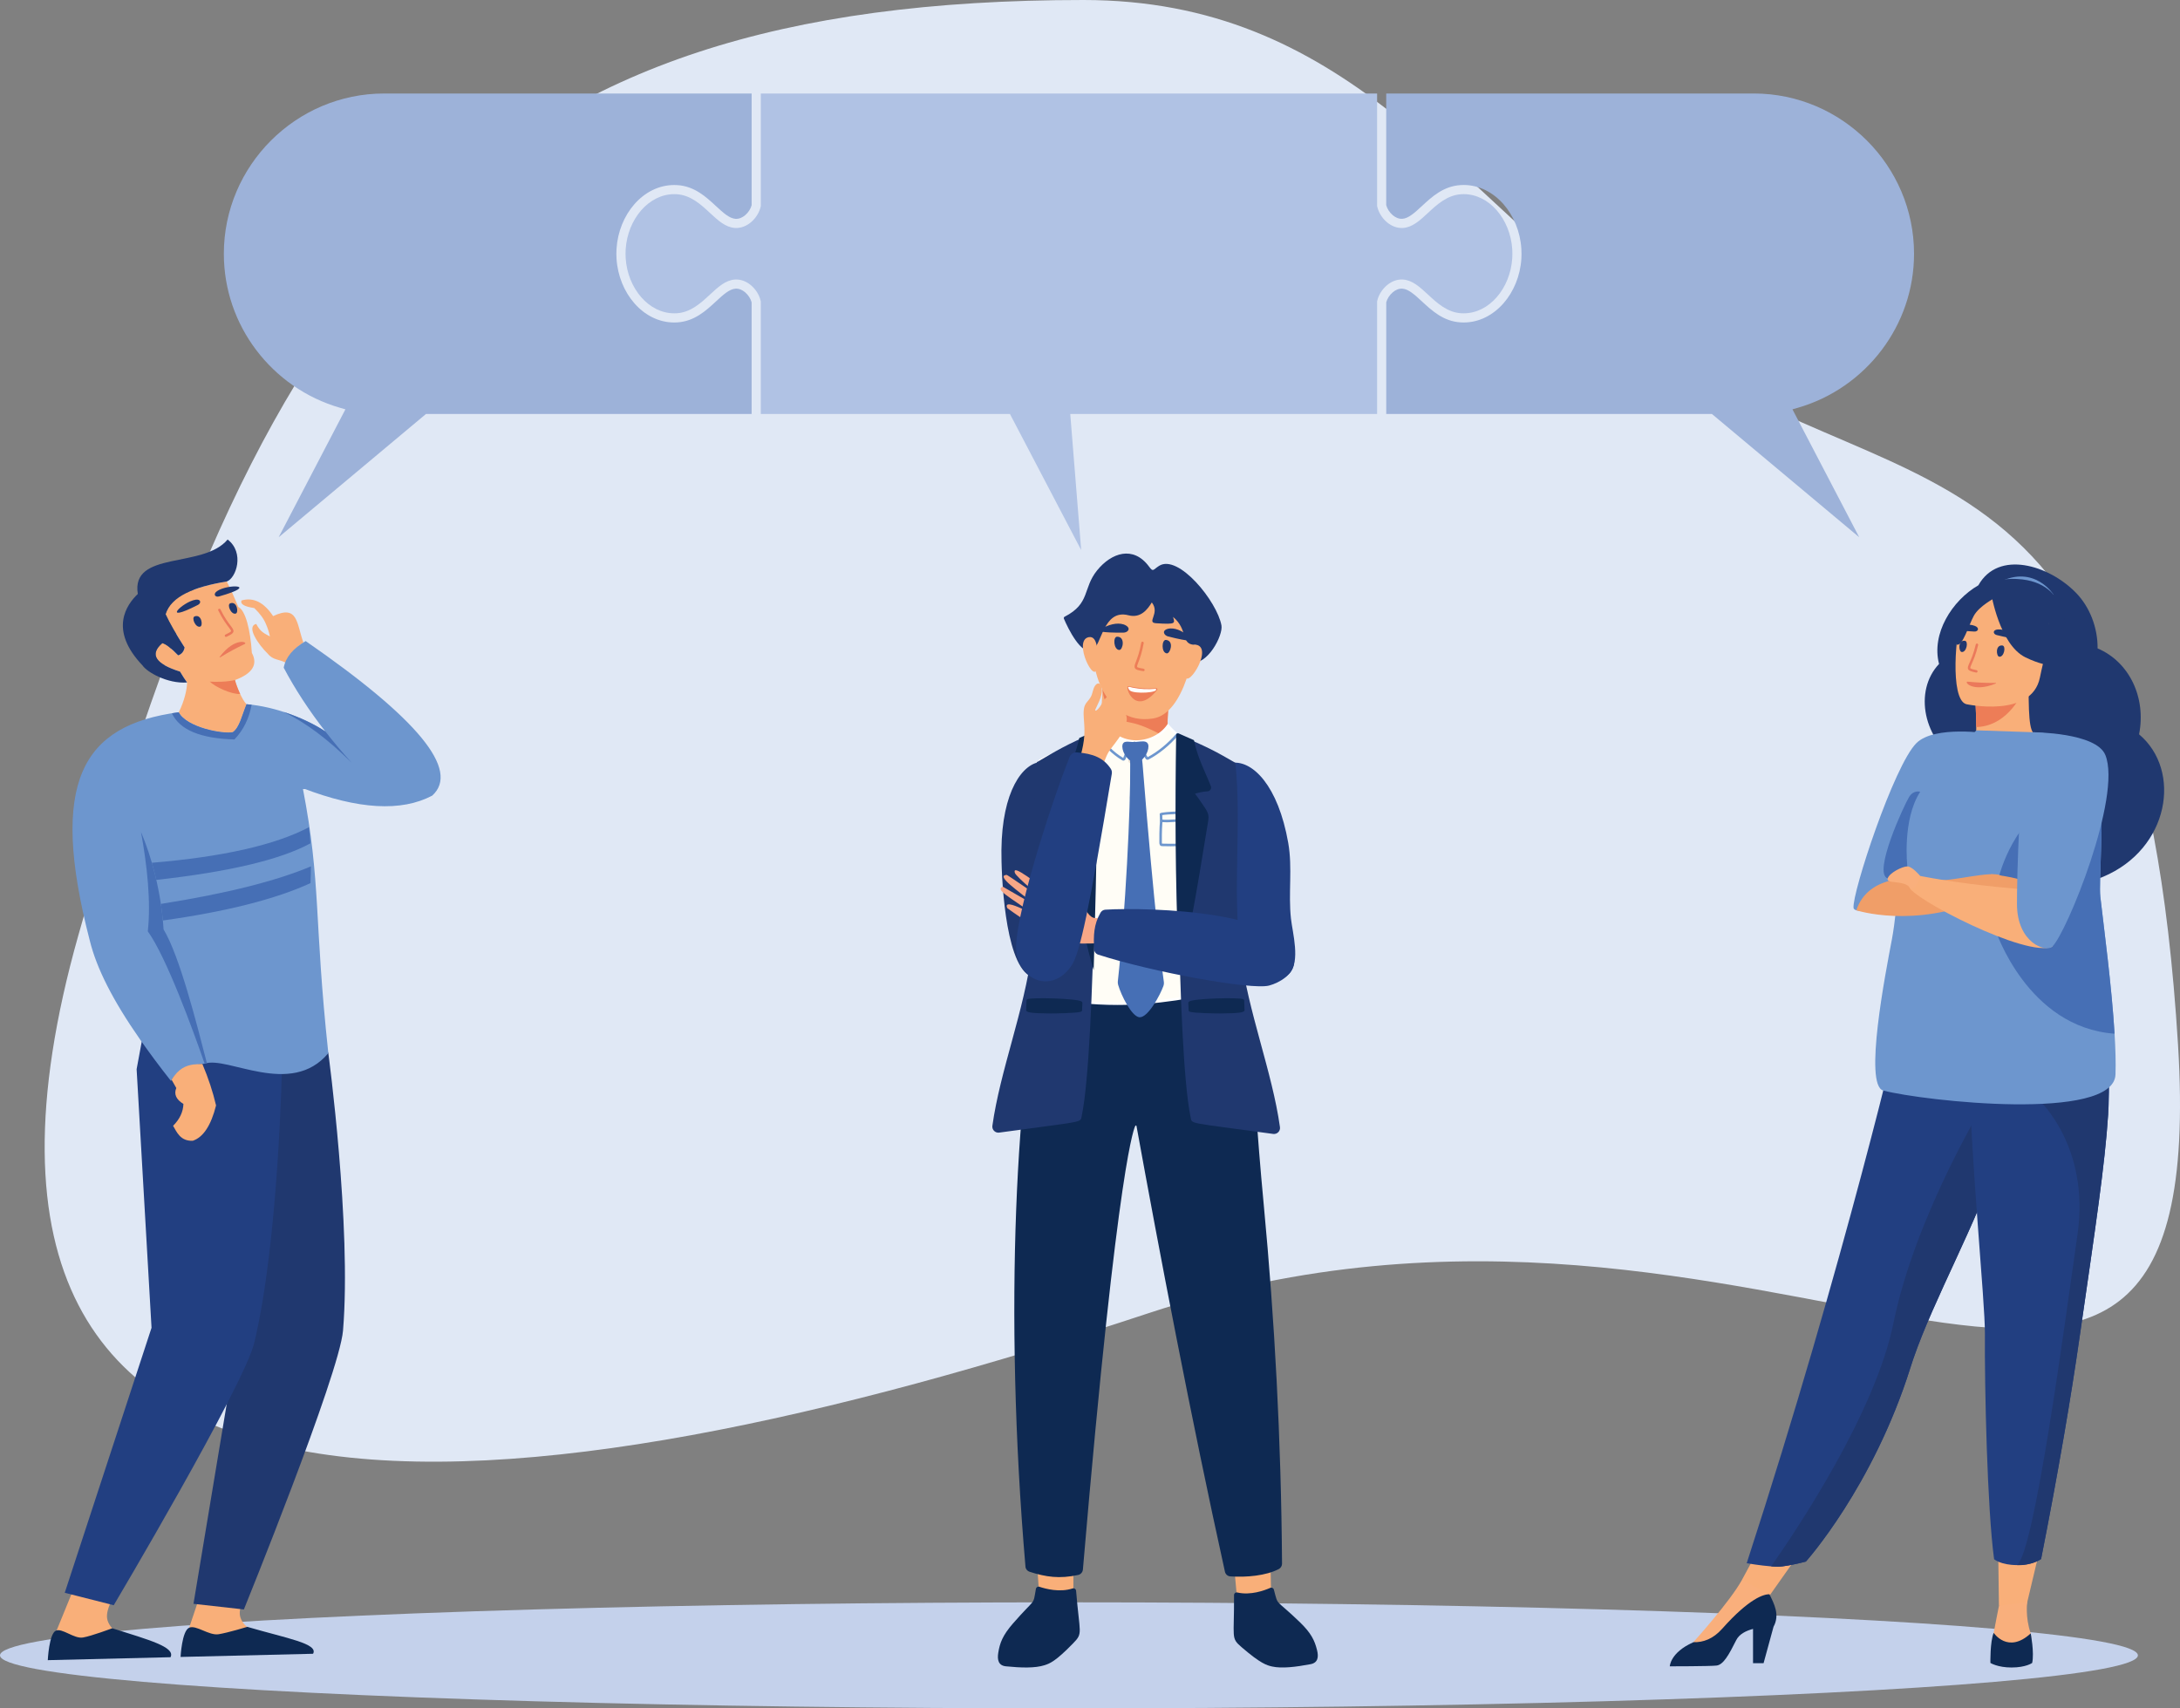 <?xml version="1.0" encoding="UTF-8"?><svg id="a" xmlns="http://www.w3.org/2000/svg" viewBox="0 0 1916.82 1502.34"><rect x="0" y="0" width="1916.82" height="1502.34" fill="#808080" stroke="none"/><ellipse cx="939.9" cy="1455.72" rx="939.9" ry="46.62" style="fill:#c4d1eb;"/><path d="M952.62,0c228.77,0,325.15,163.69,490.3,290.93,218.59,168.4,437.16,58.77,472.16,627.78,31.15,506.44-357.54,54.83-905.59,236.24C461.44,1336.36-96.72,1409.42,68.9,822.47,234.53,235.52,421.06,0,952.62,0Z" style="fill:#e0e8f5; fill-rule:evenodd;"/><path d="M935.24,666.29c-3.56,1.27-4.58,5.85-2,8.62,11.95,12.86,30.65,22.94,36.19,24.2,17.32,3.95,83.59,7.76,90.4-29.1,.39-2.09,.11-3.48-3.21-4.69-23.79-8.54-35.65-2.21-27.36-58.09,.51-3.41,.15-5.83-6.15-6.65-45.27-5.94-49.14-9.05-53.67-6.43-.22,.11,1.57,44.1-8.91,55.65-7.34,8.11-17.25,13.58-25.3,16.49Z" style="fill:#f9af79; fill-rule:evenodd;"/><path d="M1027.24,623.46c-.59,9.57-1.6,19.39,1.76,27.27-.05,0-19.52-12.26-34.26-15.14-2.84-.56-5.81-1.01-8.25-2.56-3.34-2.12-16.23-9.9-17.11-27.69,11.99,19.82,33.33,35.79,57.86,18.12Z" style="fill:#ed7d57; fill-rule:evenodd;"/><path d="M1013.89,631.84c-22.06,3.39-37.4-8.31-46.79-30.15-5.59-12.99-15.96-57.74-1.54-76.87,20.9-27.81,84.79-23.86,86,24.26,.55,22.02-10.15,78.53-37.67,82.75Z" style="fill:#f9af79; fill-rule:evenodd;"/><path d="M1025.91,574.58c3.05,.35,6.77-10.99-.62-11.83-3.95-.47-4.36,11.24,.62,11.83Z" style="fill:#20386f; fill-rule:evenodd;"/><path d="M984.23,571.59c3.06,0,5.52-11.66-1.93-11.68-3.97-.02-3.1,11.66,1.93,11.68Z" style="fill:#20386f; fill-rule:evenodd;"/><path d="M1005.35,590.21l-.17-.03c-4.16-.67-6.37-1.09-7.24-2.59-.8-1.4-.17-3.02,.96-6,1.25-3.3,3.15-8.29,4.58-16.42,.11-.58,.67-.98,1.27-.88,.58,.11,.99,.67,.88,1.26-1.46,8.34-3.4,13.45-4.69,16.84-.74,1.95-1.38,3.63-1.1,4.11,.38,.67,3.33,1.16,5.69,1.56,.6,.09,1,.65,.91,1.25-.09,.54-.55,.91-1.08,.91Z" style="fill:#ed7d57; fill-rule:evenodd;"/><path d="M987.77,556.33c1.49-.02,2.96-.53,3.86-1.51,2.22-2.43-.86-4.8-3.76-5.73-5.91-1.88-13.39,.38-19.2,3.72-1.22,.7-.85,2.59,.54,2.78,3.03,.45,8.57,.86,18.56,.74Z" style="fill:#20386f; fill-rule:evenodd;"/><path d="M1027.2,559.73c-1.44-.39-2.76-1.21-3.39-2.37-1.59-2.9,1.97-4.48,5.02-4.69,6.18-.45,12.91,3.52,17.77,8.13,1.02,.98,.22,2.73-1.19,2.59-3.05-.3-8.53-1.2-18.21-3.66Z" style="fill:#20386f; fill-rule:evenodd;"/><path d="M1016.83,605.27c-9.69,.61-15.12-.06-24.64-1.82-3.83-.7,5.37,27.89,25.25,3.32,.46-.58,.14-1.56-.61-1.5Z" style="fill:#ed7d57; fill-rule:evenodd;"/><path d="M1016.21,605.78c3.5,3.42-18.71,4.76-22.74,1.44-.45-.37-1.88-2.32-1.44-2.95,.42-.65,3.06,.32,3.77,.46,6.83,1.35,13.21,1.69,20.41,1.04Z" style="fill:#fff; fill-rule:evenodd;"/><path d="M1073.99,550.04c1.56,8.69-12.35,35.28-26.54,32.47-2.68-.51,11.24-15.01,2.65-15.47-12.12-.65-5.19-13.28-18.66-24.53,1.36,5.46,3.51,6.83-15.08,5.55-8.59-.58,3.94-8.78-3.61-18.28-3.77,6.16-9.76,14.08-20.48,11.3-22.76-5.93-23.45,27.77-32.41,31.07-9.3,3.44-20.46-18.74-24.41-28.1-.27-.66,.03-1.4,.66-1.72,22.76-11.7,15.72-24.88,28.57-40.76,12.45-15.37,31.73-22.22,45.72-3.21,3.65,4.98,3.35,2.67,8.73-.74,17.04-10.75,51.09,31.33,54.87,52.42Z" style="fill:#20386f; fill-rule:evenodd;"/><path d="M957.16,560.35c9.04-1.94,8.18,16.63,7.5,25.83-1.35,18.09-21.73-22.81-7.5-25.83Z" style="fill:#f9af79; fill-rule:evenodd;"/><path d="M961.22,581.26c-.25,0-.5-.1-.7-.28-3.64-3.07-4.71-7.69-2.84-12.33,.22-.56,.85-.84,1.41-.6,.56,.2,.83,.85,.6,1.41-1.5,3.79-.7,7.39,2.24,9.87,.46,.38,.51,1.07,.13,1.53-.21,.26-.52,.4-.84,.4Z" style="fill:#f9af79; fill-rule:evenodd;"/><path d="M1052.91,567.27c-8.71-3.06-10.25,15.45-10.76,24.64-1.01,18.12,24.49-19.81,10.76-24.64Z" style="fill:#f9af79; fill-rule:evenodd;"/><path d="M1046.33,587.48c-.36,0-.71-.18-.92-.51-.33-.49-.18-1.19,.33-1.52,3.23-2.06,4.5-5.53,3.49-9.47-.15-.6,.2-1.19,.79-1.35,.58-.14,1.18,.21,1.32,.79,1.25,4.86-.39,9.29-4.4,11.88l-.6,.18Z" style="fill:#f9af79; fill-rule:evenodd;"/><path d="M1117.63,1401.24c-6.87,6.76-18.68,6.86-30.12,2l-4.88-52.65,33.97-3.17,1.02,53.82Z" style="fill:#f9af79; fill-rule:evenodd;"/><path d="M1142.77,1426.39c10.17,9.79,13.13,16.23,15.24,24.59,1.57,6.16,.85,11.27-5.63,12.5-12.99,2.45-25.28,3.98-33.95,2.03-4.66-1.08-9.9-2.48-26.67-16.93-9.79-8.43-6.43-7.42-6.71-45.83-.01-1.55,1.43-2.65,2.94-2.3,11.55,2.68,23.77-1.79,28.88-4.06,1.32-.58,2.85,.17,3.22,1.57,4.03,15.08,.57,7.15,22.68,28.44Z" style="fill:#0e2952; fill-rule:evenodd;"/><path d="M913.58,1400.3c7.44,6.12,19.22,5.21,30.18-.66l.2-52.85-34.11-.17,3.73,53.68Z" style="fill:#f9af79; fill-rule:evenodd;"/><path d="M890.76,1427.59c-9.27,10.65-11.64,17.31-13.01,25.83-1.02,6.27,.14,11.28,6.71,11.94,13.16,1.32,25.54,1.75,33.99-.98,4.57-1.47,9.66-3.32,25.09-19.21,9-9.25,5.74-7.94,2.64-46.23-.12-1.55-1.66-2.55-3.13-2.05-11.27,3.7-23.83,.32-29.13-1.48-1.37-.47-2.82,.42-3.07,1.84-2.68,15.4,.07,7.21-20.08,30.35Z" style="fill:#0e2952; fill-rule:evenodd;"/><path d="M1124.35,1379.86c1.78-.92,2.92-2.75,2.91-4.76-.77-110.55-6.56-214.84-16.02-315-13.55-143.42-3.37-127.08-38.54-223.91-4.82-13.25,2.8-9.56-154.61,8.36-24.24,101.61-35.91,306.18-16.41,533.33,.18,2.03,1.7,3.72,3.65,4.35,14.3,4.59,26.2,6.36,42.7,2.78,2.25-.49,3.93-2.43,4.13-4.73,31.33-368.32,46.01-389.98,46.01-389.98,.03-.69,1.01-.75,1.13-.04,19.85,109.3,47.91,256.69,77.76,391.91,.5,2.28,2.43,3.98,4.77,4.12,14.14,.95,31.24-.58,42.51-6.43Z" style="fill:#0e2952; fill-rule:evenodd;"/><path d="M971.77,636.75c13.41,22.02,43.44,18.4,55.29,1.35,14.5,17.21,35.93,21.71,53.68,31.56-.05,67.58-.39,149.43,8.2,198.14-68.24,15.94-114.14,20.41-177.92,7.02,14.87-68.43-3.27-168.07,3.3-205.77,16.75-9.94,36.56-12.72,57.46-32.29Z" style="fill:#fffdf6; fill-rule:evenodd;"/><path d="M912.34,873.96c64.37,13.35,111.49,7.87,175.33-7.01-8.17-47.43-8.1-123.76-8.04-191.15v-5.49c-5.22-2.85-10.88-5.33-16.35-7.71-12.8-5.56-26.02-11.3-36.14-22.72-6.52,8.45-17.82,13.62-29.14,13.3-11.05-.35-20.4-5.56-26.46-14.71-13.59,12.38-26.92,18.01-38.71,22.99-6.18,2.59-12.01,5.06-17.51,8.26-2.53,15.21-1.15,40.31,.44,69.37,2.31,41.98,5.16,94.16-3.42,134.86h0Zm70,9.8c-22.49,0-45.62-2.43-71.55-7.86l-1.09-.23,.23-1.08c8.82-40.57,5.94-93.13,3.63-135.37-1.63-29.5-3.02-54.98-.34-70.38l.08-.5,.45-.26c5.76-3.41,11.82-5.95,18.22-8.66,12.49-5.25,25.4-10.69,39.04-23.45l.99-.94,.7,1.17c5.61,9.21,14.62,14.46,25.35,14.79,11.15,.33,22.16-4.97,28.09-13.5l.82-1.19,.93,1.1c9.9,11.75,23.29,17.56,36.26,23.2,5.72,2.49,11.64,5.06,17.11,8.09l.57,.31v6.81c-.07,67.79-.14,144.64,8.19,191.8l.17,1.04-1.01,.24c-39.36,9.18-72.37,14.87-106.86,14.87Z" style="fill:#fff; fill-rule:evenodd;"/><path d="M996.76,668.78c0,1.32-1.07,2.38-2.39,2.38s-2.39-1.07-2.39-2.38,1.07-2.4,2.39-2.4,2.39,1.08,2.39,2.4Z" style="fill:#ece3d8; fill-rule:evenodd;"/><path d="M998.09,701.25c0,1.32-1.07,2.38-2.39,2.38s-2.38-1.06-2.38-2.38,1.07-2.39,2.38-2.39,2.39,1.07,2.39,2.39Z" style="fill:#ece3d8; fill-rule:evenodd;"/><path d="M999.43,733.72c0,1.32-1.07,2.38-2.39,2.38s-2.38-1.07-2.38-2.38,1.07-2.38,2.38-2.38,2.39,1.07,2.39,2.38Z" style="fill:#ece3d8; fill-rule:evenodd;"/><path d="M998.37,766.19c0,1.32-1.06,2.38-2.38,2.38s-2.4-1.07-2.4-2.38,1.07-2.38,2.4-2.38,2.38,1.07,2.38,2.38Z" style="fill:#ece3d8; fill-rule:evenodd;"/><path d="M996.29,799.55c0,1.32-1.07,2.4-2.38,2.4s-2.39-1.08-2.39-2.4,1.07-2.37,2.39-2.37,2.38,1.06,2.38,2.37Z" style="fill:#ece3d8; fill-rule:evenodd;"/><path d="M994.4,832.59c0,1.32-1.07,2.38-2.38,2.38s-2.39-1.05-2.39-2.38,1.07-2.4,2.39-2.4,2.38,1.07,2.38,2.4Z" style="fill:#ece3d8; fill-rule:evenodd;"/><path d="M996.26,869.09c0,1.32-1.07,2.38-2.38,2.38s-2.39-1.06-2.39-2.38,1.07-2.4,2.39-2.4,2.38,1.09,2.38,2.4Z" style="fill:#ece3d8; fill-rule:evenodd;"/><path d="M1020.5,740.9c.02,1.72,.42,2.06,1.43,2.09,8.69,.26,17.37,.08,26.03-.54,3.42-.23,2.47-18.23,2.11-22.05-.17-1.93-21.9-1.64-29.03,1.84,0,0-.68,6.29-.54,18.65Z" style="fill:#fffdf6; fill-rule:evenodd;"/><path d="M1021.74,741.89h.22c8.62,.26,17.34,.07,25.93-.52,1.5-.82,1.88-11.81,1.13-20.46-2.68-1.01-19.92-.9-26.93,2.09-.17,1.86-.59,7.92-.48,17.9,.01,.64,.08,.9,.11,.99h.02Zm7.64,2.33c-2.5,0-4.99-.05-7.48-.12-2.17-.05-2.5-1.64-2.51-3.18-.14-12.29,.52-18.53,.54-18.79l.07-.59,.54-.28c6.83-3.35,26.58-3.96,29.76-2.19,.67,.38,.84,.88,.88,1.22,.01,.19,1.56,18.74-1.56,22.42-.56,.66-1.17,.82-1.59,.85-6.18,.45-12.44,.66-18.66,.66Z" style="fill:#6d96ce; fill-rule:evenodd;"/><path d="M1021.01,721.31l-.17-5.19c-.04-1.07,29.14-2.51,29.17-.58l.06,3.95c.02,1.04-29,3.75-29.06,1.81Z" style="fill:#fffdf6; fill-rule:evenodd;"/><path d="M1022.1,720.71c3.49,.79,23.03-.85,26.86-1.89l-.05-2.71c-3.38-.9-23.07-.1-26.95,.73l.14,3.87h0Zm3.33,2.39c-4.19,0-5.49-.47-5.53-1.74l-.2-5.84,.64-.45c2.06-1.25,27.01-2.4,29.97-.78,.72,.4,.8,.99,.8,1.23l.06,3.98c.02,1.06,.03,1.53-9.08,2.53-5.04,.54-10.65,.96-14.63,1.06-.74,.02-1.41,.02-2.03,.02Z" style="fill:#6d96ce; fill-rule:evenodd;"/><path d="M987.78,668.9c-.33,0-.66-.09-.94-.26-8.79-5.07-17.18-13.44-24.25-24.2-.33-.51-.2-1.19,.32-1.53,.51-.36,1.19-.21,1.54,.3,6.8,10.37,14.8,18.42,23.17,23.32,1.98-5.49,4.96-10.19,8.88-13.99,.54-.51,1.41-.51,1.97-.02,4.93,4.52,8.31,8.73,10.59,13.31,8.76-4.57,18.22-12.3,25.38-20.8,.39-.47,1.09-.51,1.56-.11,.47,.38,.52,1.09,.13,1.55-7.41,8.79-17.27,16.82-26.35,21.48-.45,.23-.96,.26-1.44,.09-.48-.14-.88-.49-1.12-.96-2.08-4.24-5.17-8.2-9.7-12.42-3.48,3.54-6.15,7.89-7.92,12.96-.2,.54-.6,.96-1.15,1.17-.22,.08-.44,.12-.65,.12Z" style="fill:#6d96ce; fill-rule:evenodd;"/><path d="M999.81,878.65c-.56,0-1.04-.42-1.1-.99-4.07-36.3-2.42-56.74-.51-80.43,2.34-28.96,5.25-64.99-1.82-144.01-.05-.59,.4-1.13,1.01-1.2,.6-.08,1.15,.4,1.2,1.01,7.09,79.19,4.17,115.33,1.82,144.38-1.91,23.55-3.55,43.91,.5,80.01,.07,.59-.37,1.16-.98,1.22h-.12Z" style="fill:#ece3d8; fill-rule:evenodd;"/><path d="M983.99,863.03c-.1,.95-.01,1.86,.24,2.76,2.83,9.77,11.74,26.89,17.56,27.64,5.99,.76,16.55-16.85,20.08-26.66,.39-1.07,.5-2.25,.33-3.39-1.35-9.22-8.18-58.79-18.71-191.55-.5-6.31-1.46-13.4-6.53-17.19-3.52,4.67-2.22,6.62-2.11,17.5,.4,39.58-4.33,131.76-10.87,190.88Z" style="fill:#466fb5; fill-rule:evenodd;"/><path d="M985.1,863.18c-.1,.77-.02,1.55,.2,2.3,2.87,9.92,11.64,26.21,16.63,26.84,4.82,.64,15.23-15.72,18.91-25.92,.32-.92,.42-1.88,.27-2.87-1.27-8.61-8.15-58.37-18.71-191.6-.45-5.69-1.28-12-5.22-15.65-1.73,2.61-1.65,4.42-1.43,9.25,.09,1.77,.19,3.93,.22,6.62,.39,39.27-4.27,131.29-10.87,191.03h0Zm17.08,31.39l-.52-.02c-6.62-.88-15.73-18.89-18.49-28.43-.31-1.05-.4-2.12-.28-3.2,6.59-59.64,11.26-151.52,10.86-190.75-.02-2.66-.12-4.79-.2-6.56-.25-5.5-.36-7.81,2.55-11.63l.67-.87,.88,.66c5.44,4.05,6.45,11.4,6.97,18,10.55,133.15,17.43,182.84,18.7,191.46,.2,1.32,.06,2.68-.39,3.93-2.79,7.72-13.23,27.41-20.74,27.41Z" style="fill:#466fb5; fill-rule:evenodd;"/><path d="M1008.71,656.3c.08,4.85-4.41,12.88-10.14,12.97-5.74,.13-10.54-7.74-10.63-12.6-.09-4.85,3.67-2.94,9.41-3.05,5.74-.11,11.26-2.19,11.36,2.68Z" style="fill:#466fb5; fill-rule:evenodd;"/><path d="M991.19,654.46c-.8,0-1.42,.08-1.73,.38-.29,.29-.43,.9-.41,1.84,.08,4.35,4.5,11.48,9.41,11.48,5.04-.09,9.22-7.46,9.14-11.86-.02-1.13-.41-1.47-.53-1.59-.87-.77-3.18-.53-5.62-.28-1.32,.12-2.67,.26-4.08,.28-1.47,.06-2.84-.07-4.01-.16-.79-.05-1.54-.1-2.17-.1h0Zm7.27,15.92c-6.28,0-11.51-8.22-11.63-13.68-.03-1.63,.33-2.74,1.11-3.49,1.25-1.18,3.17-1.04,5.59-.85,1.13,.07,2.43,.18,3.8,.14,1.32-.02,2.62-.14,3.89-.29,3.06-.3,5.71-.56,7.31,.85,.82,.73,1.25,1.79,1.27,3.21,.11,5.47-4.88,13.98-11.22,14.1h-.13Z" style="fill:#466fb5; fill-rule:evenodd;"/><path d="M880.53,747.45c1.03-103.09,72.12-100.58,64.56-9.14-6.34,76.55-1.52,92.42-12.16,108.44-7.24,10.87-14.57,19.5-28.15,11.11-21.53-13.33-24.46-89.08-24.26-110.4Z" style="fill:#20386f; fill-rule:evenodd;"/><path d="M951.17,981.2c-1.35,6.5,3.35,4.33-72.61,14.81-3.49,.49-6.46-2.5-5.99-5.98,6.84-48.81,27.97-100.83,34.81-153.66,7.17-55.35-1.32-111.59,4.29-166.08,16.1-9.37,25.36-15.35,50.8-26.04,.51-.21,1.07,.14,1.08,.68,.31,19.03,.11,276.13-12.38,336.27Z" style="fill:#20386f; fill-rule:evenodd;"/><path d="M1132.72,741.28c-17.8-101.54-90.34-87-68,1.95,18.71,74.53,20.93,90.82,34.03,104.88,8.92,9.59,24,19.67,34.98,7.96,9.88-10.5,2.74-35.96,1.39-48.18-2.47-22.3,1.47-44.5-2.4-66.61Z" style="fill:#223f81; fill-rule:evenodd;"/><path d="M1046.85,982.37c1.35,6.48-3.35,4.34,72.61,14.81,3.49,.48,6.47-2.5,5.98-5.97-6.83-48.84-27.95-100.86-34.79-153.69-7.18-55.34,1.21-112.2-4.39-166.67-16.16-9.39-24.57-14.06-50.17-24.77-.39-.17-.84,.11-.85,.54-.36,16.97-.93,275.33,11.61,335.74Z" style="fill:#20386f; fill-rule:evenodd;"/><path d="M949.93,649.8c-3.7,16.51-8.85,25.1-14.78,40.05-.54,1.4,.39,2.9,1.86,2.99,3.86,.28,7.7,1.01,11.38,2.18,.63,.19,.88,.97,.5,1.51-11.43,16.57-12.47,16.57-11.18,24.32,5.35,31.74,14.03,94.33,23.02,125.25,2.04-78.67,3.81-140.78,2.8-201.54,0-.35-.39-.59-.7-.45l-12.89,5.67Z" style="fill:#0e2952; fill-rule:evenodd;"/><path d="M950.88,650.58c-2.62,11.54-5.94,19.17-9.78,27.98-1.59,3.62-3.22,7.39-4.94,11.72-.13,.33-.1,.68,.09,.98,.18,.29,.48,.48,.83,.51,3.95,.26,7.86,1.02,11.64,2.22,.63,.18,1.12,.68,1.33,1.29,.22,.63,.12,1.34-.26,1.88-1.53,2.25-2.89,4.19-4.08,5.88-7.52,10.74-7.96,11.38-6.91,17.67,1.18,7.01,2.53,15.58,4.01,24.95,4.58,29.1,10.7,67.94,16.99,92.82l.14-5.36c1.91-72.9,3.42-130.58,2.48-187.62l-11.55,5.09h0Zm10.76,202.66l-1.98-6.82c-7.02-24.14-13.96-68.22-19.03-100.41-1.47-9.37-2.82-17.92-4-24.96-1.21-7.16-.41-8.32,7.27-19.29,1.18-1.7,2.53-3.63,4.08-5.86-3.54-.97-7.28-1.7-11.05-1.96-1.05-.07-1.98-.61-2.55-1.5-.56-.92-.67-2-.27-2.99,1.73-4.36,3.36-8.13,4.97-11.8,3.85-8.82,7.17-16.48,9.77-28.11l.12-.54,13.4-5.89c.5-.2,1.07-.18,1.53,.13,.45,.28,.73,.77,.73,1.31,.96,57.41-.55,115.31-2.46,188.61l-.52,20.08Z" style="fill:#0e2952; fill-rule:evenodd;"/><path d="M1048.87,651.71c3.7,16.51,8.86,25.1,14.79,40.07,.54,1.38-.39,2.9-1.86,2.99-3.86,.26-7.7,.99-11.39,2.16-.63,.2-.87,.97-.5,1.51,11.44,16.6,12.48,16.58,11.17,24.35-5.34,31.74-14.71,94.19-23.69,125.1-2.96-79.45-3.12-135.34-2.12-201.4,0-.37,.38-.6,.7-.46l12.88,5.67Z" style="fill:#0e2952; fill-rule:evenodd;"/><path d="M1036.37,647.43c-.93,61.12-.93,115.33,1.86,193.17,6.83-26.51,13.64-68.35,18.73-99.59,1.11-6.8,2.13-13.05,3.03-18.39,1.05-6.27,.6-6.93-6.91-17.66-1.19-1.7-2.54-3.63-4.08-5.87-.38-.54-.48-1.25-.26-1.88,.23-.63,.7-1.11,1.33-1.32,3.77-1.2,7.7-1.94,11.65-2.22,.33-.01,.63-.2,.82-.48,.18-.31,.22-.66,.08-.99-1.72-4.32-3.34-8.08-4.93-11.73-3.83-8.81-7.15-16.44-9.78-27.95l-11.54-5.08h0Zm.17,207.35l-.26-6.83c-3.06-82.23-3.08-138.05-2.11-201.47,0-.54,.29-1.04,.74-1.34,.46-.29,1.02-.33,1.51-.13l13.4,5.92,.12,.54c2.61,11.64,5.94,19.27,9.78,28.11,1.59,3.65,3.24,7.45,4.95,11.78,.4,1.01,.3,2.09-.27,2.99-.56,.9-1.5,1.46-2.54,1.53-3.78,.25-7.52,.96-11.12,2.12,1.62,2.04,2.96,4,4.15,5.67,7.67,11,8.48,12.13,7.27,19.31-.9,5.35-1.91,11.56-3.02,18.37-5.57,34.22-13.22,81.1-20.7,106.86l-1.91,6.57Z" style="fill:#0e2952; fill-rule:evenodd;"/><path d="M903.41,888.19l.28-8.33c.05-1.77,47.11-.87,46.96,2.21l-.34,6.38c-.08,1.65-47.01,2.85-46.9-.26Z" style="fill:#0e2952; fill-rule:evenodd;"/><path d="M904.52,887.81c4.22,1.97,39.73,1.25,44.72-.05l.28-5.34c-4.11-2.21-39.64-3.02-44.75-1.88l-.25,7.27h0Zm18.91,3.42c-3.61,0-7-.08-9.87-.2-10.52-.44-11.31-1.53-11.27-2.87l.29-8.36c0-.21,.09-.75,.74-1.1,3.21-1.7,43.31-.76,47.57,1.97,.78,.5,.87,1.13,.85,1.46l-.33,6.36c-.06,1.13-.1,1.88-14.27,2.45-4.5,.19-9.28,.29-13.72,.29Z" style="fill:#0e2952; fill-rule:evenodd;"/><path d="M1093.18,888.19l-.28-8.33c-.07-1.77-47.12-.87-46.96,2.21l.33,6.38c.1,1.65,47.02,2.85,46.92-.26Z" style="fill:#0e2952; fill-rule:evenodd;"/><path d="M1047.35,887.76c5,1.3,40.5,2.03,44.71,.05l-.24-7.27c-5.1-1.13-40.63-.33-44.75,1.88l.28,5.34h0Zm25.8,3.47c-4.46,0-9.24-.1-13.75-.29-14.15-.57-14.18-1.32-14.24-2.45l-.33-6.36c-.02-.32,.07-.96,.85-1.46,4.26-2.73,44.35-3.67,47.57-1.97,.65,.35,.74,.89,.74,1.1l.29,8.36c.05,1.34-.76,2.43-11.31,2.87-2.85,.12-6.24,.2-9.82,.2Z" style="fill:#0e2952; fill-rule:evenodd;"/><path d="M951.25,818.63c-.51,0-.98-.36-1.09-.9-4.51-21.13-8.29-37.98-11.34-51.51q-12.52-55.73,1.62-68.08l1.48-1.29c.46-.39,1.16-.35,1.56,.09,.41,.48,.36,1.18-.1,1.58l-1.48,1.3q-13.16,11.46-.91,65.92c3.04,13.54,6.83,30.38,11.35,51.55,.13,.59-.26,1.17-.85,1.32l-.23,.02Z" style="fill:#463c3a; fill-rule:evenodd;"/><path d="M986.69,828.71c-4.05-9.88-4.85-26.55-4.36-26.43-11.24-2.62-18.31,14.74-28.02-2.66-3.89-7.58-36.1-32.31-30.41-20.95,2.11,4.21,7.8,11.47,5.13,9.77-18.71-11.76-39.04-29.31-36.75-20.96,1.01,3.65,26.99,24.89,24.44,23.23-.59-.39-30.9-21.4-31.61-21.35-9.76,.71,9.31,13.42,25.61,26.75,2.08,1.69-29.03-16.41-29.06-16.39-6.38,2.76,3.5,7.58,29.51,25.71,3.52,2.45-30.68-17.9-25.44-6.78,31.5,23,50.55,28.91,57.52,30.42,3.04,1.74,43.43-.37,43.43-.37Z" style="fill:#f8a787; fill-rule:evenodd;"/><path d="M912.83,805.25c3.93,2.43,8.17,4.29,12.59,5.59,2.44,.7,.39,4.45-13.5-4.11-.99-.59-.08-2.09,.92-1.48Z" style="fill:#ed7957; fill-rule:evenodd;"/><path d="M914.51,796.92c4.76,3.39,10,5.97,15.6,7.67,1.1,.33,.61,2.03-.51,1.68-17.93-5.42-17.66-11.21-15.09-9.35Z" style="fill:#ed7957; fill-rule:evenodd;"/><path d="M920,791.7c3.02,3.24,7.29,5.36,11.71,5.81,1.16,.11,.98,1.86-.17,1.75-4.85-.48-9.52-2.8-12.82-6.38-.79-.85,.51-2.03,1.28-1.18Z" style="fill:#ed7957; fill-rule:evenodd;"/><path d="M930.76,791.22c-.63-.98,.85-1.93,1.47-.96,2.28,3.48,7.15,6.52,11.83,7.32,1.15,.21,.83,1.94-.29,1.75-5.22-.92-10.53-4.31-13-8.11Z" style="fill:#ed7957; fill-rule:evenodd;"/><path d="M962.01,834.78c.11,2.2,1.56,4.08,3.63,4.74,47.98,15.45,134.78,31.27,150.27,27.17,9.26-2.45,21.19-9.75,21.93-19.89,3.38-45.87-128.21-49.1-165.96-46.83-1.75,.11-3.33,1.09-4.2,2.62-6.05,10.47-6.24,20.1-5.66,32.2Z" style="fill:#223f81; fill-rule:evenodd;"/><path d="M975.33,660.42c3.53-5.66,23.95-26.65,11.38-36.16l-.1-.38c2.71-6.38-1.38-8.17-3.42-7.25-.2,.09-.44-.07-.39-.29,.88-3.9-6.15-10.75-13.37,1.47-1.53,2.59-3.12,5.44-5.59,7.04-.45,.3-1.01-.2-.82-.69,2.53-6.12,8.43-14.99,4.64-21.96-.49-.89-1.59-1.41-2.56-1.07-3.59,1.32-4.25,7.71-5.14,9.9-3.19,7.82-7.97,5.63-7.05,19.54,1.24,18.72,3.69,27.62-27.64,97.93,1.23-5.88,42.02,16.97,41.55,5.81-.73-17.62-3.61-54.46,8.5-73.89Z" style="fill:#f9af79; fill-rule:evenodd;"/><path d="M976.67,676.05c.85,1.28,1.16,2.87,.91,4.39-19.78,119.26-28.02,157.5-35.29,168.5-16,24.2-44.32,15.02-48.54-11.21-3.92-24.35,30.23-130.96,46.82-172.27,1-2.47,3.48-4,6.15-3.82,14.42,1.02,23.64,4.9,29.96,14.41Z" style="fill:#223f81; fill-rule:evenodd;"/><path d="M66.09,1393.92l-16.8,41.09c-.66,4.48-3.43,15.7-3.33,19.79,.37,15.31,71.07-14.73,54.91-21.18-1.47-.56-6.14-5.35-6.72-10.62-.95-8.01,5.56-18.27,5.56-18.27l-33.63-10.8Z" style="fill:#f9af79; fill-rule:evenodd;"/><path d="M42.01,1459.95s1.11-23.08,7.04-25.9c5.58-2.66,16.01,7.35,23.94,5.97,7.92-1.38,25.7-8.13,25.7-8.13,31.99,10.16,55.77,16.51,51.26,25.46l-107.93,2.6Z" style="fill:#0e2952; fill-rule:evenodd;"/><path d="M175.72,1403.48l-9.67,28.72c-.67,4.48-3.43,15.7-3.33,19.79,.37,15.31,71.07-14.72,54.91-21.18-1.46-.56-6.13-5.35-6.72-10.62-.93-8.01,5.56-18.28,5.56-18.28l-40.75,1.57Z" style="fill:#f9af79; fill-rule:evenodd;"/><path d="M261.31,862.76l27.39,63.38s20.54,152.34,12.91,243.99c-3.2,38.38-87.17,245.22-87.17,245.22l-44.31-4.96,40.05-240.88-10.73-95.16-35.23-182.54,97.08-29.04Z" style="fill:#20386f; fill-rule:evenodd;"/><path d="M230.5,871.02l17.44,66.51s-2.88,153.65-24.37,243.33c-9,37.56-123.56,230.77-123.56,230.77l-43.08-10.93,76.31-233.05-13.11-227.4,9.94-53.71,100.44-15.51Z" style="fill:#223f81; fill-rule:evenodd;"/><path d="M158.77,1457.14s1.15-22.86,7.5-25.69c6.01-2.82,17.41,7.09,25.98,5.7,8.54-1.4,25.2-6.49,25.2-6.49,34.52,10.1,62.72,14.71,57.83,23.67l-116.51,2.8Z" style="fill:#0e2952; fill-rule:evenodd;"/><path d="M240.13,541.82c22.06-10.5,20.59,6.59,26.61,23.17-7.95,5.66-12.17,10.31-14.55,18.34-6.97-4.11-11.68-2.29-16.78-8.48-8.24-7.99-19.24-24.01-10.11-26.16,3.67,7.16,7.38,8.43,12.03,10.99-.77-3.71-1.93-7.31-3.48-10.84-1.86-4.63-5.29-9.34-10.29-14.11-8.79-1.29-12.52-3.52-11.19-6.68,10.41-3.01,19.67,1.57,27.77,13.75Z" style="fill:#f9af79; fill-rule:evenodd;"/><path d="M266.25,693.14c16.27,84.23,9.67,114.28,22.44,233-32.84,39.43-88.99,2.04-108.75,9.28-8.57,.84-21.86,2.03-29.64,15.13-10.17-12.91-19.11-24.92-26.94-36.15-24.82-35.57-38.47-63.32-44.36-87.02-36.25-139.79-6.96-189.72,78.15-201.01,7.02,13.37,38.73,19.27,47.58,17.48,5.94-4.3,7.88-14.65,12-24.56,26.42,2.09,53.88,13.59,69.36,23.99-14.51-18.65-26.72-37.34-36.63-56.1,1.7-9.11,8.13-16.91,19.3-23.41,98.84,68.26,135.94,113.56,111.29,135.89-27.18,14.37-65.12,12.18-113.81-6.52Z" style="fill:#6d96ce; fill-rule:evenodd;"/><path d="M179.94,935.42c-9.94-28.77-33.7-94.01-49.99-116.4,2.88-25.78-.53-57.53-5.98-87.43,9.16,21.59,17.78,52.31,19.85,85.73,14.05,23.23,28.83,81.7,38.06,117.46-2.57,.14,.68,.53-1.94,.64h0Zm129.25-264.65c-20.88-20.73-40.86-35.65-59.95-44.75,14.65,4.73,27.8,11.19,36.86,17.26,7.14,9.19,14.84,18.34,23.1,27.49Z" style="fill:#466fb5; fill-rule:evenodd;"/><path d="M204.74,643.85c-8.85,1.78-40.56-4.11-47.58-17.48,4.99-9.76,7.31-20.44,7.35-26.18-1.8-2.48-3.87-5.67-6.21-9.58-21.75-6.84-26.95-15.17-15.59-25,3.09,.7,7.75,4.27,13.97,10.74,3.09-1.07,4.99-3.38,5.67-6.94-7.61-11.79-13.19-21.56-16.74-29.28,4.92-15.89,25.17-24.05,53.8-28.76,3.48,6.95,6.87,14.4,10.15,22.36,6.23,3.02,10.6,19.86,11.88,40.38,5.52,10.24,.58,18.21-14.83,23.94,1.21,5.13,6.25,17.55,10.14,21.25-4.12,9.9-6.06,20.26-12,24.56Z" style="fill:#f9af79; fill-rule:evenodd;"/><path d="M199.4,511.36c-28.64,4.71-48.88,12.87-53.8,28.76,3.55,7.73,9.13,17.49,16.74,29.28-.69,3.56-2.58,5.88-5.67,6.94-6.22-6.47-10.88-10.05-13.97-10.74-11.36,9.84-6.15,18.17,15.59,25,2.33,3.91,4.4,7.1,6.21,9.58-17.34,1.25-35.31-9.19-39.11-14.91-30.19-31.66-13.8-53.79-4.22-62.94-6.14-38.5,57.42-21.96,78.97-47.88,15.14,11.56,7.49,34.07-.75,36.91Z" style="fill:#20386f; fill-rule:evenodd;"/><path d="M184.45,599.41c5.36,.41,15.12,.29,22.15-1.38,.66,2.78,2.45,7.73,4.57,12.26-7.83,.46-22.26-6.39-26.72-10.89Z" style="fill:#ed7d57; fill-rule:evenodd;"/><path d="M177.93,935.62c5.25,12.38,9.26,24.54,12.04,36.5-4.43,17.63-11.25,28-20.48,31.08-10.93,.41-14.01-7.61-17.3-13.16,5.81-5.79,8.84-12.2,9.09-19.23-6.43-3.92-8.52-8.6-6.27-14-1.51-2.73-2.9-5.18-4.17-7.35,6.12-9.67,12.54-12.38,19.06-13.32,2.67-.28,5.35-.36,8.03-.52Z" style="fill:#f9af79; fill-rule:evenodd;"/><path d="M143.21,809.49c55.87-7.83,99.13-18.79,129.78-32.86,.2-4.98,.36-9.82,.41-14.75-30.59,12.93-74.58,23.94-131.96,33.03,.71,4.78,1.31,9.65,1.77,14.59Z" style="fill:#466fb5; fill-rule:evenodd;"/><path d="M137.45,773.8c64.04-7.12,109.2-17.83,135.47-32.15-.28-4.43-.68-9.12-1.26-14.19-29.7,15.64-75.74,26.06-138.13,31.26,1.4,4.83,2.71,9.87,3.91,15.08h0Zm67.29-129.95c-8.85,1.78-40.56-4.11-47.58-17.48-2.04,.27-4.04,.57-6.02,.88,6.77,14.54,25.1,22.21,55,23.02,7.84-8.18,12.88-18.36,15.12-30.54-1.51-.17-3.02-.33-4.52-.44-4.12,9.9-6.06,20.25-12,24.55Z" style="fill:#466fb5; fill-rule:evenodd;"/><path d="M193.88,577.87c8.17-4.97,12.89-7.41,21.26-11.52,3.36-1.64-8.54-6.59-21.98,11.32-.32,.42,.1,.58,.73,.2Z" style="fill:#eb795b; fill-rule:evenodd;"/><path d="M172.01,527.37c4.6-.71,5.18,2.96,2.03,4.58-33.59,17.16-13.43-2.84-2.03-4.58Z" style="fill:#20386f; fill-rule:evenodd;"/><path d="M190.92,519.78c-3.86,2.61-1.79,5.69,1.63,4.74,36.3-10.27,7.91-11.22-1.63-4.74Z" style="fill:#20386f; fill-rule:evenodd;"/><path d="M198.9,560.08l.23-.08c3.74-1.78,5.71-2.8,6.11-4.46,.37-1.52-.66-2.9-2.55-5.4-2.09-2.75-5.26-6.96-8.85-14.25-.26-.53-.91-.73-1.44-.48-.53,.26-.75,.89-.48,1.44,3.67,7.46,6.91,11.76,9.07,14.6,1.24,1.64,2.31,3.06,2.17,3.58-.17,.75-2.82,2.01-4.95,3.02-.54,.26-.76,.9-.5,1.45,.22,.45,.72,.68,1.2,.57Z" style="fill:#eb795b; fill-rule:evenodd;"/><path d="M207.39,539.55c2.51-.86,1.18-11.11-4.92-9-3.25,1.12,.81,10.43,4.92,9Z" style="fill:#20386f; fill-rule:evenodd;"/><path d="M176.14,551.02c2.51-.88,1.17-11.12-4.92-9-3.26,1.13,.81,10.43,4.92,9Z" style="fill:#20386f; fill-rule:evenodd;"/><path d="M1880.83,645.76c6.38-31.97-8.35-63.64-36.47-75.55,.18-18.17-6.83-36.41-18.96-48.86-23.91-24.56-68.28-37.96-85.87-6.65-23.24,13.44-41.5,42.61-34.57,69.17-22.52,23.86-13.98,67.08,18.84,87.48-.52,26.82,13.32,53.43,36.2,64.88,5.49,2.77,14.08,6.59,15.16,7.79-1.42-1.39,16.96,51.02,74.04,27.04,58.26-24.47,69.58-93.38,31.63-125.3Z" style="fill:#20386f; fill-rule:evenodd;"/><polygon points="1797.77 1344.7 1781.69 1412.42 1757.6 1412.28 1756.72 1344.7 1797.77 1344.7" style="fill:#f9af79; fill-rule:evenodd;"/><polygon points="1595.15 1347.58 1549.39 1412.42 1531.55 1389.52 1559.1 1338.65 1595.15 1347.58" style="fill:#f9af79; fill-rule:evenodd;"/><path d="M1734.5,662.12c-.2,.08,19.33,10.21,34,6.21,13.81-3.78,22.83-21.68,22.64-21.72-5.84-1.16-7.54-9.19-7.41-43.75l-2.65,.54-44.45,8.8s1.01,13.98,1.04,27.17c.04,11.07-.64,21.56-3.17,22.75Z" style="fill:#f9af79; fill-rule:evenodd;"/><path d="M1805.8,523.13s-16.88-27.23-48.25-10.97c0,0,16.25,.46,48.25,10.97Z" style="fill:#6d96ce; fill-rule:evenodd;"/><path d="M1736.63,612.21s1.01,13.98,1.04,27.17c24.88-.7,38.03-23.4,43.41-35.97l-44.45,8.8Z" style="fill:#ed7d57; fill-rule:evenodd;"/><path d="M1790.23,604.97s16.85-17.63,23.39-34.27c4.68-11.89,7.61-58.85-39.63-61.52,0,0-13.6-1.38-27.84,4.57-11.33,4.71-28.65,16.35-20.59,59.46l1.46,14.32,63.2,17.44Z" style="fill:#20386f; fill-rule:evenodd;"/><path d="M1535.85,1374.71s11.81,2.03,21.51,2.77c2.16,.17,4.2,.27,5.99,.27,4.67,0,13.09-1.77,18.74-3.09l.42-.08c2.48-.6,4.38-1.07,5.08-1.26l.29-.08s58.93-65.59,91.97-170.75c.76-2.45,1.58-4.92,2.43-7.4,18.09-52.75,55.59-118.93,75.35-178.88,3.14-9.52,5.97-18.5,8.5-26.99,.81-2.75,1.59-5.42,2.35-8.05,14.56-50.59,18.77-83.81,22.65-119.31l-118.8,30.24s-49.87,216.23-136.5,482.61Z" style="fill:#223f81; fill-rule:evenodd;"/><path d="M1728.85,619.24s57.51,12.57,64.78-23.36c7.29-35.93,19.61-58.49-16.79-68.06-36.41-9.54-46.34,2.71-51.69,14.11-5.35,11.41-11.07,73.09,3.7,77.31Z" style="fill:#f9af79; fill-rule:evenodd;"/><path d="M1750.74,521.65s7.3,45.35,30.29,56.48c22.99,11.1,34.81,6.74,34.81,6.74,0,0-15.61-18.53-14.28-45.11,0,0-34.86-35.79-50.82-18.12Z" style="fill:#20386f; fill-rule:evenodd;"/><path d="M1753.97,525.87s-13.69,7.03-18.42,15.61c-4.72,8.56-9.81,27.15-15.17,25.4,0,0-6.13-31.05,10.52-44.56,17.65-14.34,23.07,3.56,23.07,3.56Z" style="fill:#20386f; fill-rule:evenodd;"/><path d="M1782.5,1408.64s-1.95,13.41,3.06,27.77c0,0,3.94,17.95-13.75,18.28-17.69,.35-22.03-1.32-20.02-12.34,1.99-11.02,5.81-30.07,5.81-30.07l24.9-3.64Z" style="fill:#f9af7c; fill-rule:evenodd;"/><path d="M1785.56,1436.41s3.27,16.97,1.28,25.98c0,0-5.35,4.01-18.2,4.01-12.18,0-18.52-4.01-18.52-4.01,0,0-.38-18.6,2.87-26.46,0,0,12.54,18.84,32.57,.48Z" style="fill:#0e2952; fill-rule:evenodd;"/><path d="M1488.93,1444.14s32.62-36.2,42.63-54.63l24.26,12.45-54.22,50.9-12.69-1.67,.02-7.05Z" style="fill:#f9af7c; fill-rule:evenodd;"/><path d="M1468.21,1465.37s35.05,0,41.06-.67c6.01-.67,10.85-9.35,17.36-22.37,2.67-5.33,8.64-8.25,14.77-9.87v30.15h9.27l8.75-32.04c5.78-10.61,.46-20.23-3.6-28.6-4.73-.02-17.45,3.21-41.54,30.35-7.92,8.93-16.67,12.12-25.35,11.83l-.36,.2c-20.04,9.01-20.36,21.02-20.36,21.02Z" style="fill:#0e2952; fill-rule:evenodd;"/><path d="M1557.36,1377.48c2.16,.17,4.2,.27,5.99,.27,4.67,0,13.09-1.77,18.74-3.09l.42-.08,5.08-1.26,.29-.08s58.93-65.59,91.97-170.75c.76-2.45,1.58-4.92,2.43-7.4,18.09-52.75,55.59-118.93,75.35-178.88,3.14-9.52,5.97-18.5,8.5-26.99,.81-2.75,1.59-5.42,2.35-8.05l-21.01-15.93s-63.08,102.13-82.6,198.26c-16.2,79.67-85.88,182.98-107.52,213.97Z" style="fill:#20386f; fill-rule:evenodd;"/><path d="M1745.28,1172.47c-.36,46.73,2.01,154.21,8.09,198.72,0,0,5.78,5.1,20.1,5.16,14.66,.06,21.22-5.35,21.22-5.35,15.27-77.38,26.15-141.38,34.05-196.54,6.5-45.28,12.26-84.08,16.69-117.48,3.93-29.59,6.82-54.98,8.2-76.84,.18-2.98,.35-5.88,.48-8.72,.17-3.74,.3-7.38,.37-10.92,.07-3.56,.09-7.02,.05-10.37l-.51-.04-29.51-2.88-93.26-9.09c1.56,81.9,14.22,207.17,14.02,234.34Z" style="fill:#223f81; fill-rule:evenodd;"/><path d="M1773.47,1376.35c12.48,.72,21.22-5.35,21.22-5.35,15.27-77.38,26.15-141.38,34.05-196.54,6.5-45.28,12.26-84.08,16.69-117.48,3.93-29.59,6.82-54.98,8.2-76.84,.17-10.77,.28-21.1,.4-30.05,.14-9.09,.27-16.75,.53-22.11l-30.04,19.23-31.61,20.23s44.84,40.78,33.82,117.88c-11.02,77.13-37.92,280.11-53.26,291.03Z" style="fill:#20386f; fill-rule:evenodd;"/><path d="M1749.03,645.11s-47.92-7.59-64,8.41c-19.71,19.61-56.71,132.04-55.25,144.85,.57,4.92,20.02,2.65,26.69-4.35,33.23-34.86,80.89-122.83,92.57-148.9Z" style="fill:#6d96ce; fill-rule:evenodd;"/><path d="M1655.95,959.04c35.78,9.3,202.71,27.64,204.15-14.15,.36-10.2,0-22.52-.81-35.85-2.49-41.3-9.27-92.34-12.52-120.42-1.49-12.88,3.46-70.54-.34-101.96-.55-4.65-1.3-8.74-2.3-12.01-7.21-23.71-39.61-30.14-56.25-30.71l-50.17-1.7s-51.83,57.89-59.04,75.68c-7.21,17.77-9.57,78.67-15.17,108.14-5.59,29.5-24.94,128.46-7.55,132.96Z" style="fill:#6d96ce; fill-rule:evenodd;"/><path d="M1754.53,817.75s27.91,85.68,104.76,91.3c-2.49-41.3-9.27-92.34-12.52-120.42-1.49-12.88,3.46-70.54-.34-101.96-1,.21-1.91,.76-2.95,.98-84.62,16.35-96.63,112.23-88.95,130.1Z" style="fill:#466fb5; fill-rule:evenodd;"/><path d="M1632.19,800.5s50.38,16.52,111.76-9.97c0,0,16.72-1.59,25.02,.53,0,0-1.78-16.57-9.9-21.1-8.11-4.51-43.01,5.25-53.44,3.83-22.8-3.15-62.52-5.59-73.44,26.71Z" style="fill:#f09e68; fill-rule:evenodd;"/><path d="M1677.09,761.91s-4.73-40.94,11.3-65.61c0,0-5.66-1.93-9.72,4.48-4.05,6.42-32.35,67.24-18.88,71.7,13.47,4.48,17.3-10.57,17.3-10.57Z" style="fill:#466fb5; fill-rule:evenodd;"/><path d="M1750.63,768.76c.72,0,23.8,3,27.88,5.88,4.09,2.9,.47,12.97-7.21,13.94-7.69,.96-20.67-19.83-20.67-19.83Z" style="fill:#f09e68; fill-rule:evenodd;"/><path d="M1813.71,784.26s-65.71-2.4-125.32-13.94c0,0-10.9,.11-9.62,9.62,1.29,9.5,103.32,62.78,125.75,52.51l9.19-48.19Z" style="fill:#f9af79; fill-rule:evenodd;"/><path d="M1688.38,770.32s-6.97-8.41-11.3-8.41-15.62,5.53-17.3,10.57c-1.68,5.06,13.37,1.44,18.98,7.46,5.63,6.01,9.62-9.62,9.62-9.62Z" style="fill:#f9af7c; fill-rule:evenodd;"/><path d="M1787.88,643.96s55.22,.15,63.3,19.98c14.74,36.22-33.86,156.35-46.67,168.53-5.51,5.24-31.04-3.01-31.04-37.62,0-17.93,1.29-122.79,14.42-150.89Z" style="fill:#6d96ce; fill-rule:evenodd;"/><path d="M1754.31,600.56c-9.56,.05-14.86-.29-24.15-1.09-3.73-.32,3.92,10.05,24.67,1.64,.49-.2,.22-.56-.52-.55Z" style="fill:#eb795b; fill-rule:evenodd;"/><path d="M1756.6,553.55c-4.64,.34-4.38,4.04-.94,4.92,36.59,9.17,12.45-5.8,.94-4.92Z" style="fill:#20386f; fill-rule:evenodd;"/><path d="M1736.46,550.41c4.34,1.67,3.02,5.14-.52,4.98-37.68-1.85-10.23-9.16,.52-4.98Z" style="fill:#20386f; fill-rule:evenodd;"/><path d="M1737.74,591.48l-.23-.02c-4.04-.89-6.2-1.44-6.96-2.98-.7-1.4,0-2.97,1.27-5.83,1.42-3.15,3.57-7.96,5.42-15.88,.14-.57,.72-.92,1.29-.8,.58,.14,.94,.71,.8,1.31-1.9,8.09-4.1,13.01-5.55,16.26-.84,1.88-1.56,3.5-1.32,3.98,.34,.69,3.21,1.33,5.51,1.83,.58,.14,.95,.71,.82,1.3-.11,.48-.56,.83-1.05,.83Z" style="fill:#eb795b; fill-rule:evenodd;"/><path d="M1724.86,573.37c-2.64-.28-3.64-10.57,2.77-9.88,3.42,.37,1.56,10.34-2.77,9.88Z" style="fill:#20386f; fill-rule:evenodd;"/><path d="M1757.88,577.52c-2.64-.29-3.64-10.57,2.77-9.87,3.43,.36,1.57,10.34-2.77,9.87Z" style="fill:#20386f; fill-rule:evenodd;"/><path d="M557.81,266.71c-8.92-10.17-14.76-24.1-15.71-39.18l-.15-4.39,.15-4.4c.96-15.08,6.8-29.01,15.71-39.18,9.08-10.35,21.39-16.86,35.04-16.85,.8-.02,1.71,.02,2.71,.08,15.11,.95,25.17,10.27,34.07,18.52,6.14,5.67,11.64,10.77,17.08,11.13,3.07,.2,6.02-1.11,8.46-3.17,2.82-2.39,4.92-5.69,5.74-8.86V82.23H337.74c-38.75,0-73.98,15.85-99.52,41.4-25.54,25.54-41.4,60.77-41.4,99.52,0,31.66,10.57,60.96,28.36,84.54,18.23,24.18,44.05,42.36,73.81,50.92l4.73,1.36-58.69,112.48,129.51-108.39h286.35v-98.17c-.82-3.18-2.92-6.47-5.74-8.86-2.43-2.06-5.39-3.37-8.44-3.17-5.46,.36-10.96,5.46-17.08,11.13-8.91,8.25-18.97,17.56-34.07,18.52l-2.72,.09c-13.65,0-25.95-6.51-35.04-16.88Z" style="fill:#9db2d9; fill-rule:evenodd;"/><path d="M646.18,245.83c5.32-.36,10.25,1.74,14.17,5.06,4.26,3.6,7.39,8.76,8.49,13.71l.11,.49v98.96h219.07l62.64,119.68-9.62-119.68h269.8v-98.96l.11-.49c1.1-4.95,4.23-10.11,8.5-13.71,3.92-3.32,8.85-5.42,14.17-5.06,8.31,.55,14.8,6.57,22.03,13.27,7.89,7.33,16.82,15.6,29.09,16.38l2.22,.06c11.21,0,21.39-5.44,29-14.11,7.78-8.88,12.88-21.11,13.72-34.4l.12-3.89-.12-3.89c-.84-13.3-5.95-25.53-13.72-34.4-7.61-8.67-17.8-14.12-29-14.12l-2.22,.08c-12.26,.78-21.19,9.04-29.09,16.37-7.22,6.71-13.71,12.72-22.02,13.28-5.32,.35-10.25-1.75-14.17-5.06-4.26-3.6-7.39-8.76-8.5-13.72l-.11-.49V82.23H668.96v98.96l-.11,.49c-1.1,4.95-4.23,10.12-8.49,13.72-3.92,3.31-8.85,5.41-14.17,5.06-8.31-.56-14.8-6.57-22.02-13.27-7.9-7.33-16.83-15.6-29.09-16.38l-2.22-.06c-11.19-.02-21.38,5.43-28.99,14.1-7.78,8.88-12.89,21.1-13.73,34.4l-.12,3.89,.12,3.89c.84,13.29,5.94,25.53,13.73,34.4,7.6,8.67,17.78,14.11,29,14.11l2.22-.06c12.27-.78,21.19-9.04,29.1-16.37,7.22-6.71,13.72-12.73,22.02-13.28Z" style="fill:#b0c2e4; fill-rule:evenodd;"/><path d="M1337.84,223.14l-.14,4.39c-.95,15.08-6.8,29.01-15.71,39.18-9.1,10.37-21.39,16.88-35.04,16.88l-2.71-.09c-15.11-.95-25.16-10.27-34.07-18.52-6.13-5.67-11.64-10.77-17.08-11.13-3.06-.2-6.02,1.11-8.45,3.17-2.83,2.39-4.92,5.69-5.75,8.86v98.17h286.35l129.52,108.39-58.69-112.48,4.73-1.36c29.76-8.57,55.57-26.74,73.8-50.92,17.79-23.58,28.37-52.88,28.37-84.54,0-38.74-15.86-73.98-41.4-99.52-25.55-25.54-60.78-41.4-99.53-41.4h-323.16v98.17c.82,3.17,2.92,6.47,5.75,8.86,2.43,2.06,5.39,3.37,8.44,3.17,5.45-.36,10.96-5.46,17.08-11.13,8.92-8.25,18.97-17.56,34.07-18.52l2.72-.1c13.65,.02,25.96,6.53,35.04,16.88,8.91,10.17,14.75,24.1,15.71,39.18l.14,4.4Z" style="fill:#9db2d9; fill-rule:evenodd;"/></svg>
